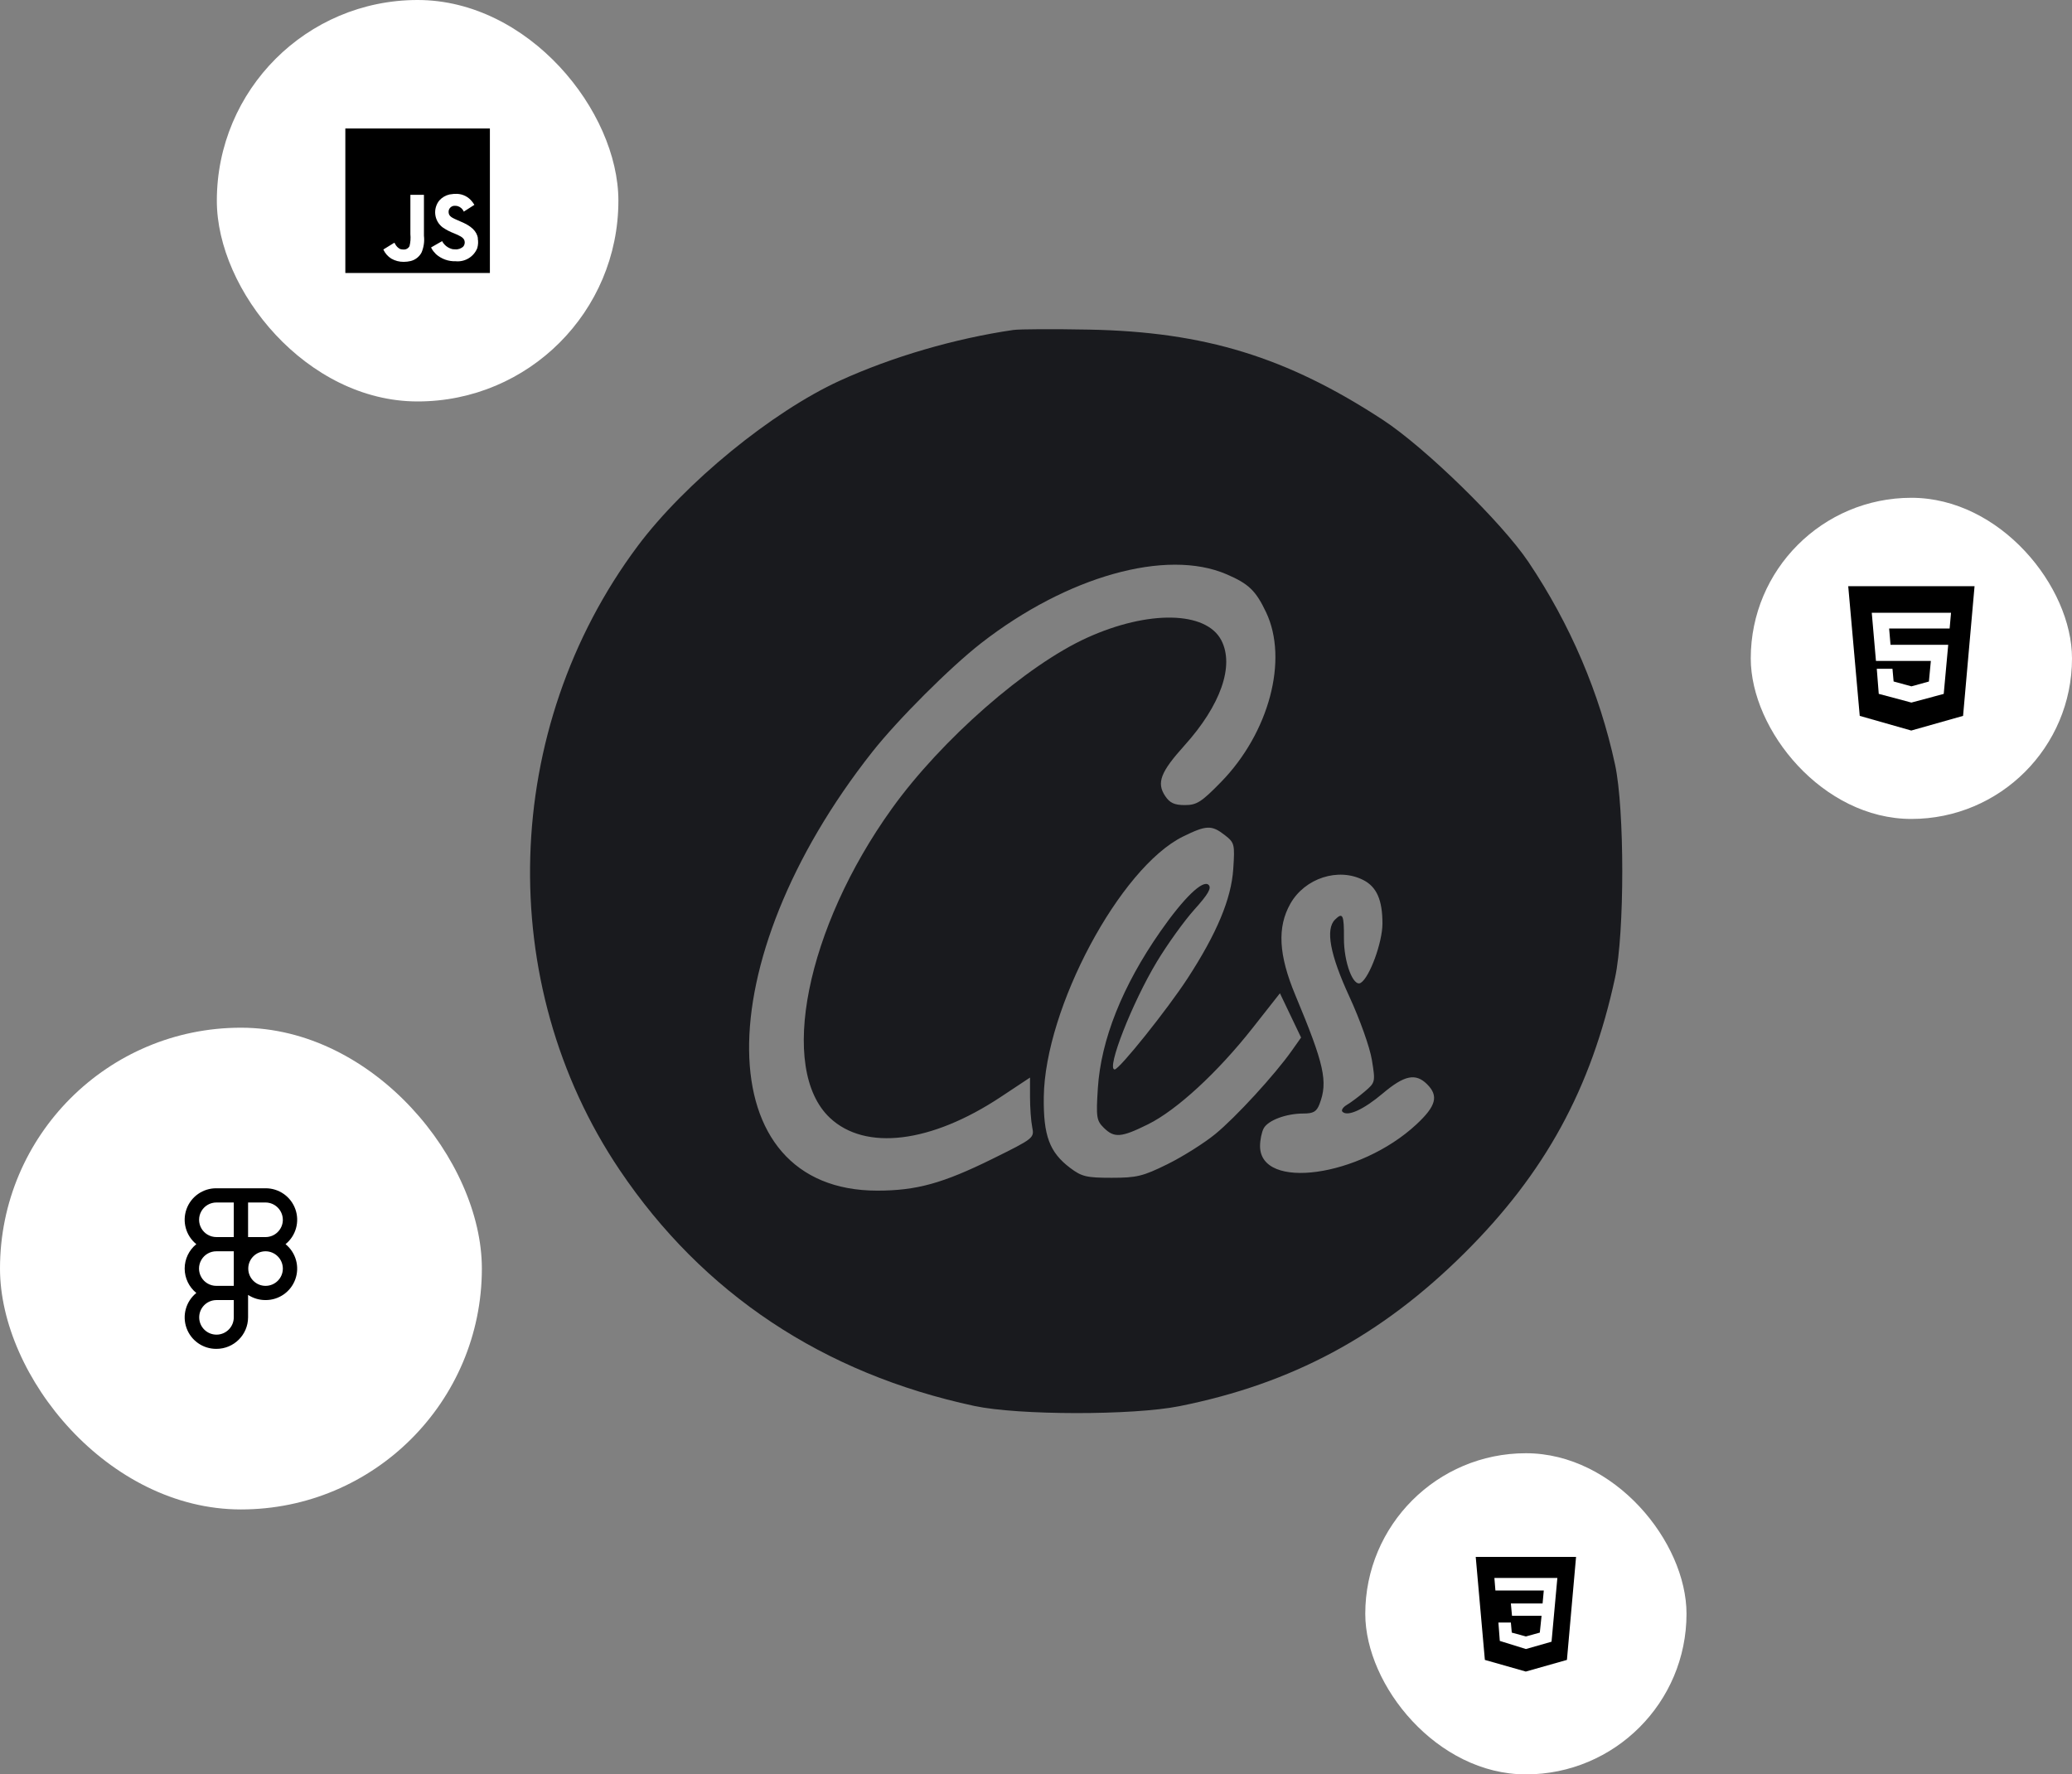<svg width="258" height="221" viewBox="0 0 258 221" fill="none" xmlns="http://www.w3.org/2000/svg">
<rect x="0" y="0" width="258" height="221" fill="#808080" stroke="none"/>
<path fill-rule="evenodd" clip-rule="evenodd" d="M126.176 41.098C118.905 42.155 111.057 44.45 104.57 47.415C96.124 51.278 85.26 60.167 79.408 68.003C62.399 90.782 61.486 122.443 77.165 145.732C87.521 161.115 102.493 171.075 121.325 175.111C126.796 176.284 141.052 176.299 146.859 175.138C160.875 172.338 171.97 166.382 182.323 156.101C192.37 146.124 198.124 135.606 201.104 121.768C202.299 116.223 202.299 100.787 201.104 95.242C199.184 86.326 195.523 77.752 190.332 70.013C187.02 65.076 177.453 55.735 172.172 52.283C160.216 44.468 150.014 41.332 135.646 41.053C131.2 40.967 126.938 40.987 126.176 41.098ZM152.723 71.523C155.49 72.713 156.369 73.559 157.652 76.263C160.45 82.16 158.027 91.272 152.027 97.415C149.596 99.903 149.015 100.273 147.533 100.273C146.229 100.273 145.655 100.007 145.077 99.133C143.994 97.496 144.508 96.154 147.483 92.853C152.003 87.838 153.727 82.909 152.071 79.738C150.174 76.107 142.992 75.971 135.374 79.424C127.793 82.86 117.227 92.112 111.042 100.73C100.375 115.595 96.863 133.13 103.334 139.224C107.744 143.378 115.924 142.38 124.604 136.629L128.255 134.21V136.621C128.255 137.947 128.378 139.645 128.53 140.393C128.801 141.735 128.728 141.792 123.563 144.343C117.391 147.389 114.112 148.293 109.233 148.293C88.218 148.293 87.901 119.901 108.623 93.641C111.787 89.631 118.315 83.106 122.159 80.112C132.859 71.776 145.232 68.299 152.723 71.523ZM152.502 104.008C153.723 104.958 153.766 105.134 153.561 108.239C153.316 111.946 151.52 116.249 147.884 121.841C145.36 125.722 139.376 133.201 138.795 133.201C137.718 133.201 140.967 124.903 144.045 119.792C145.357 117.612 147.464 114.682 148.725 113.281C150.435 111.381 150.885 110.602 150.494 110.215C149.79 109.518 147.403 111.826 144.468 116.041C139.747 122.822 137.087 129.501 136.701 135.542C136.471 139.138 136.536 139.57 137.434 140.459C138.745 141.757 139.597 141.692 142.947 140.034C146.522 138.266 151.618 133.57 155.982 128.023L159.374 123.712L162.007 129.225L160.845 130.87C158.726 133.87 153.875 139.158 151.326 141.244C149.944 142.376 147.264 144.064 145.372 144.997C142.307 146.508 141.546 146.693 138.406 146.693C135.291 146.693 134.692 146.55 133.25 145.461C130.68 143.521 129.909 141.444 129.969 136.631C130.108 125.564 139.457 108.064 147.297 104.196C150.206 102.761 150.87 102.737 152.502 104.008ZM169.766 109.614C171.426 110.464 172.144 112.107 172.139 115.044C172.135 117.381 170.537 121.741 169.438 122.413C168.508 122.983 167.327 119.849 167.344 116.851C167.36 113.924 167.197 113.585 166.23 114.542C165.021 115.738 165.615 118.919 168.022 124.134C169.336 126.981 170.568 130.446 170.823 132.01C171.27 134.761 171.257 134.819 169.938 135.945C169.201 136.574 168.201 137.322 167.715 137.607C167.228 137.892 166.977 138.276 167.155 138.462C167.786 139.117 169.784 138.21 172.192 136.175C174.863 133.918 176.268 133.626 177.687 135.031C179.163 136.491 178.829 137.754 176.362 140.047C169.317 146.595 156.898 148.315 156.898 142.742C156.898 141.989 157.102 140.997 157.35 140.537C157.893 139.532 160.148 138.689 162.291 138.689C163.54 138.689 163.94 138.456 164.301 137.516C165.375 134.72 164.902 132.589 161.292 123.943C159.203 118.941 159.015 115.486 160.672 112.557C162.478 109.365 166.645 108.016 169.766 109.614Z" fill="#191A1E"/>
<rect x="27" width="50" height="50" rx="25" fill="white"/>
<path d="M61 34H43V16H61V34ZM49.1 30.232L47.732 31.076C47.945 31.544 48.291 31.939 48.726 32.213C49.199 32.484 49.736 32.622 50.281 32.613C50.567 32.611 50.852 32.578 51.13 32.513C51.713 32.37 52.206 31.985 52.488 31.455C52.769 30.795 52.872 30.073 52.788 29.361C52.788 29.225 52.788 29.086 52.788 28.946C52.793 27.919 52.788 26.874 52.788 25.862C52.788 25.346 52.788 24.829 52.788 24.311V24.269H51.1C51.1 24.995 51.1 25.719 51.1 26.442C51.1 27.169 51.1 27.895 51.1 28.623C51.1 28.809 51.1 28.991 51.1 29.166C51.15 29.665 51.114 30.169 50.993 30.656C50.848 30.936 50.549 31.103 50.234 31.078C50.093 31.078 49.953 31.056 49.818 31.015C49.547 30.873 49.329 30.649 49.195 30.374L49.162 30.318C49.131 30.265 49.11 30.228 49.1 30.228V30.232ZM55.049 30.032L53.676 30.819C53.788 31.065 53.944 31.289 54.134 31.481C54.181 31.533 54.234 31.589 54.283 31.651C54.954 32.251 55.832 32.569 56.732 32.538C57.897 32.653 58.998 31.984 59.432 30.897V30.889C59.546 30.489 59.564 30.069 59.485 29.661L59.519 29.71C59.371 28.781 58.698 28.136 57.267 27.555C57.156 27.503 57.041 27.455 56.929 27.405C56.484 27.213 56.064 27.033 55.918 26.705C55.853 26.536 55.841 26.352 55.884 26.176C55.987 25.824 56.327 25.596 56.692 25.633C56.803 25.633 56.914 25.649 57.021 25.681C57.35 25.792 57.616 26.038 57.753 26.357C58.528 25.85 58.528 25.85 59.069 25.513C58.945 25.302 58.798 25.105 58.63 24.927C58.117 24.377 57.38 24.091 56.63 24.151H56.51L55.982 24.218C55.486 24.329 55.038 24.593 54.699 24.972C54.301 25.47 54.122 26.107 54.202 26.739C54.283 27.372 54.616 27.944 55.126 28.326C55.564 28.626 56.036 28.872 56.533 29.059C57.174 29.329 57.727 29.559 57.839 29.98C57.907 30.224 57.857 30.485 57.704 30.687C57.432 30.955 57.057 31.09 56.677 31.057C56.572 31.057 56.468 31.05 56.364 31.037C55.798 30.91 55.317 30.542 55.047 30.029L55.049 30.032Z" fill="black"/>
<rect x="170" y="181" width="40" height="40" rx="20" fill="white"/>
<path d="M189.987 208.191L184.892 206.741L183.754 193.914H196.246L195.11 206.741L189.99 208.191H189.987ZM186.578 202.081L186.751 204.375L190.001 205.386L193.194 204.474L193.918 196.536H186.078L186.204 198.095H192.228L192.079 199.714H188.128L188.271 201.244H191.951L191.733 203.34L190.002 203.82L188.242 203.34L188.13 202.084H186.578V202.081Z" fill="black"/>
<rect y="128" width="60" height="60" rx="30" fill="white"/>
<path d="M26.945 168C25.28 168.013 23.788 166.973 23.226 165.406C22.663 163.839 23.152 162.087 24.445 161.038C23.528 160.296 22.995 159.179 22.995 157.999C22.995 156.82 23.528 155.703 24.445 154.961C23.151 153.912 22.662 152.161 23.225 150.594C23.788 149.027 25.279 147.986 26.945 148H33.054C34.719 147.986 36.211 149.027 36.774 150.594C37.337 152.161 36.848 153.912 35.554 154.961C36.847 156.01 37.336 157.762 36.773 159.329C36.211 160.896 34.719 161.936 33.054 161.923C32.285 161.924 31.533 161.7 30.89 161.279V164.079C30.88 166.25 29.116 168.004 26.945 168ZM26.923 161.924C25.738 161.943 24.791 162.915 24.804 164.099C24.816 165.284 25.783 166.236 26.968 166.23C28.152 166.224 29.109 165.262 29.11 164.077V161.924H26.922H26.923ZM33.056 155.847C31.868 155.853 30.91 156.82 30.913 158.007C30.918 159.195 31.883 160.155 33.07 160.153C34.258 160.151 35.219 159.188 35.219 158C35.215 156.808 34.246 155.845 33.054 155.847H33.056ZM26.946 155.847C26.176 155.843 25.463 156.249 25.075 156.914C24.687 157.578 24.683 158.398 25.064 159.067C25.445 159.735 26.153 160.149 26.923 160.153H29.11V155.847H26.946ZM30.89 149.77V154.077H33.053C34.211 154.082 35.166 153.172 35.217 152.016V152.451V151.923C35.212 150.732 34.245 149.77 33.054 149.77H30.89ZM26.944 149.77C26.174 149.77 25.464 150.18 25.079 150.847C24.694 151.513 24.694 152.333 25.079 153C25.464 153.666 26.174 154.076 26.944 154.076H29.11V149.77H26.944Z" fill="black"/>
<rect x="218" y="62" width="40" height="40" rx="20" fill="white"/>
<path d="M237.984 90.988L231.57 89.162L230.137 73.012H245.866L244.437 89.162L237.984 90.988ZM233.692 83.297L233.937 86.42L238 87.505L242.028 86.425L242.587 80.312H235.403L235.23 78.279H242.763L242.937 76.318H233.067L233.589 82.318H240.425L240.182 84.884L238.003 85.484L235.787 84.877L235.646 83.297H233.692Z" fill="black"/>
</svg>
